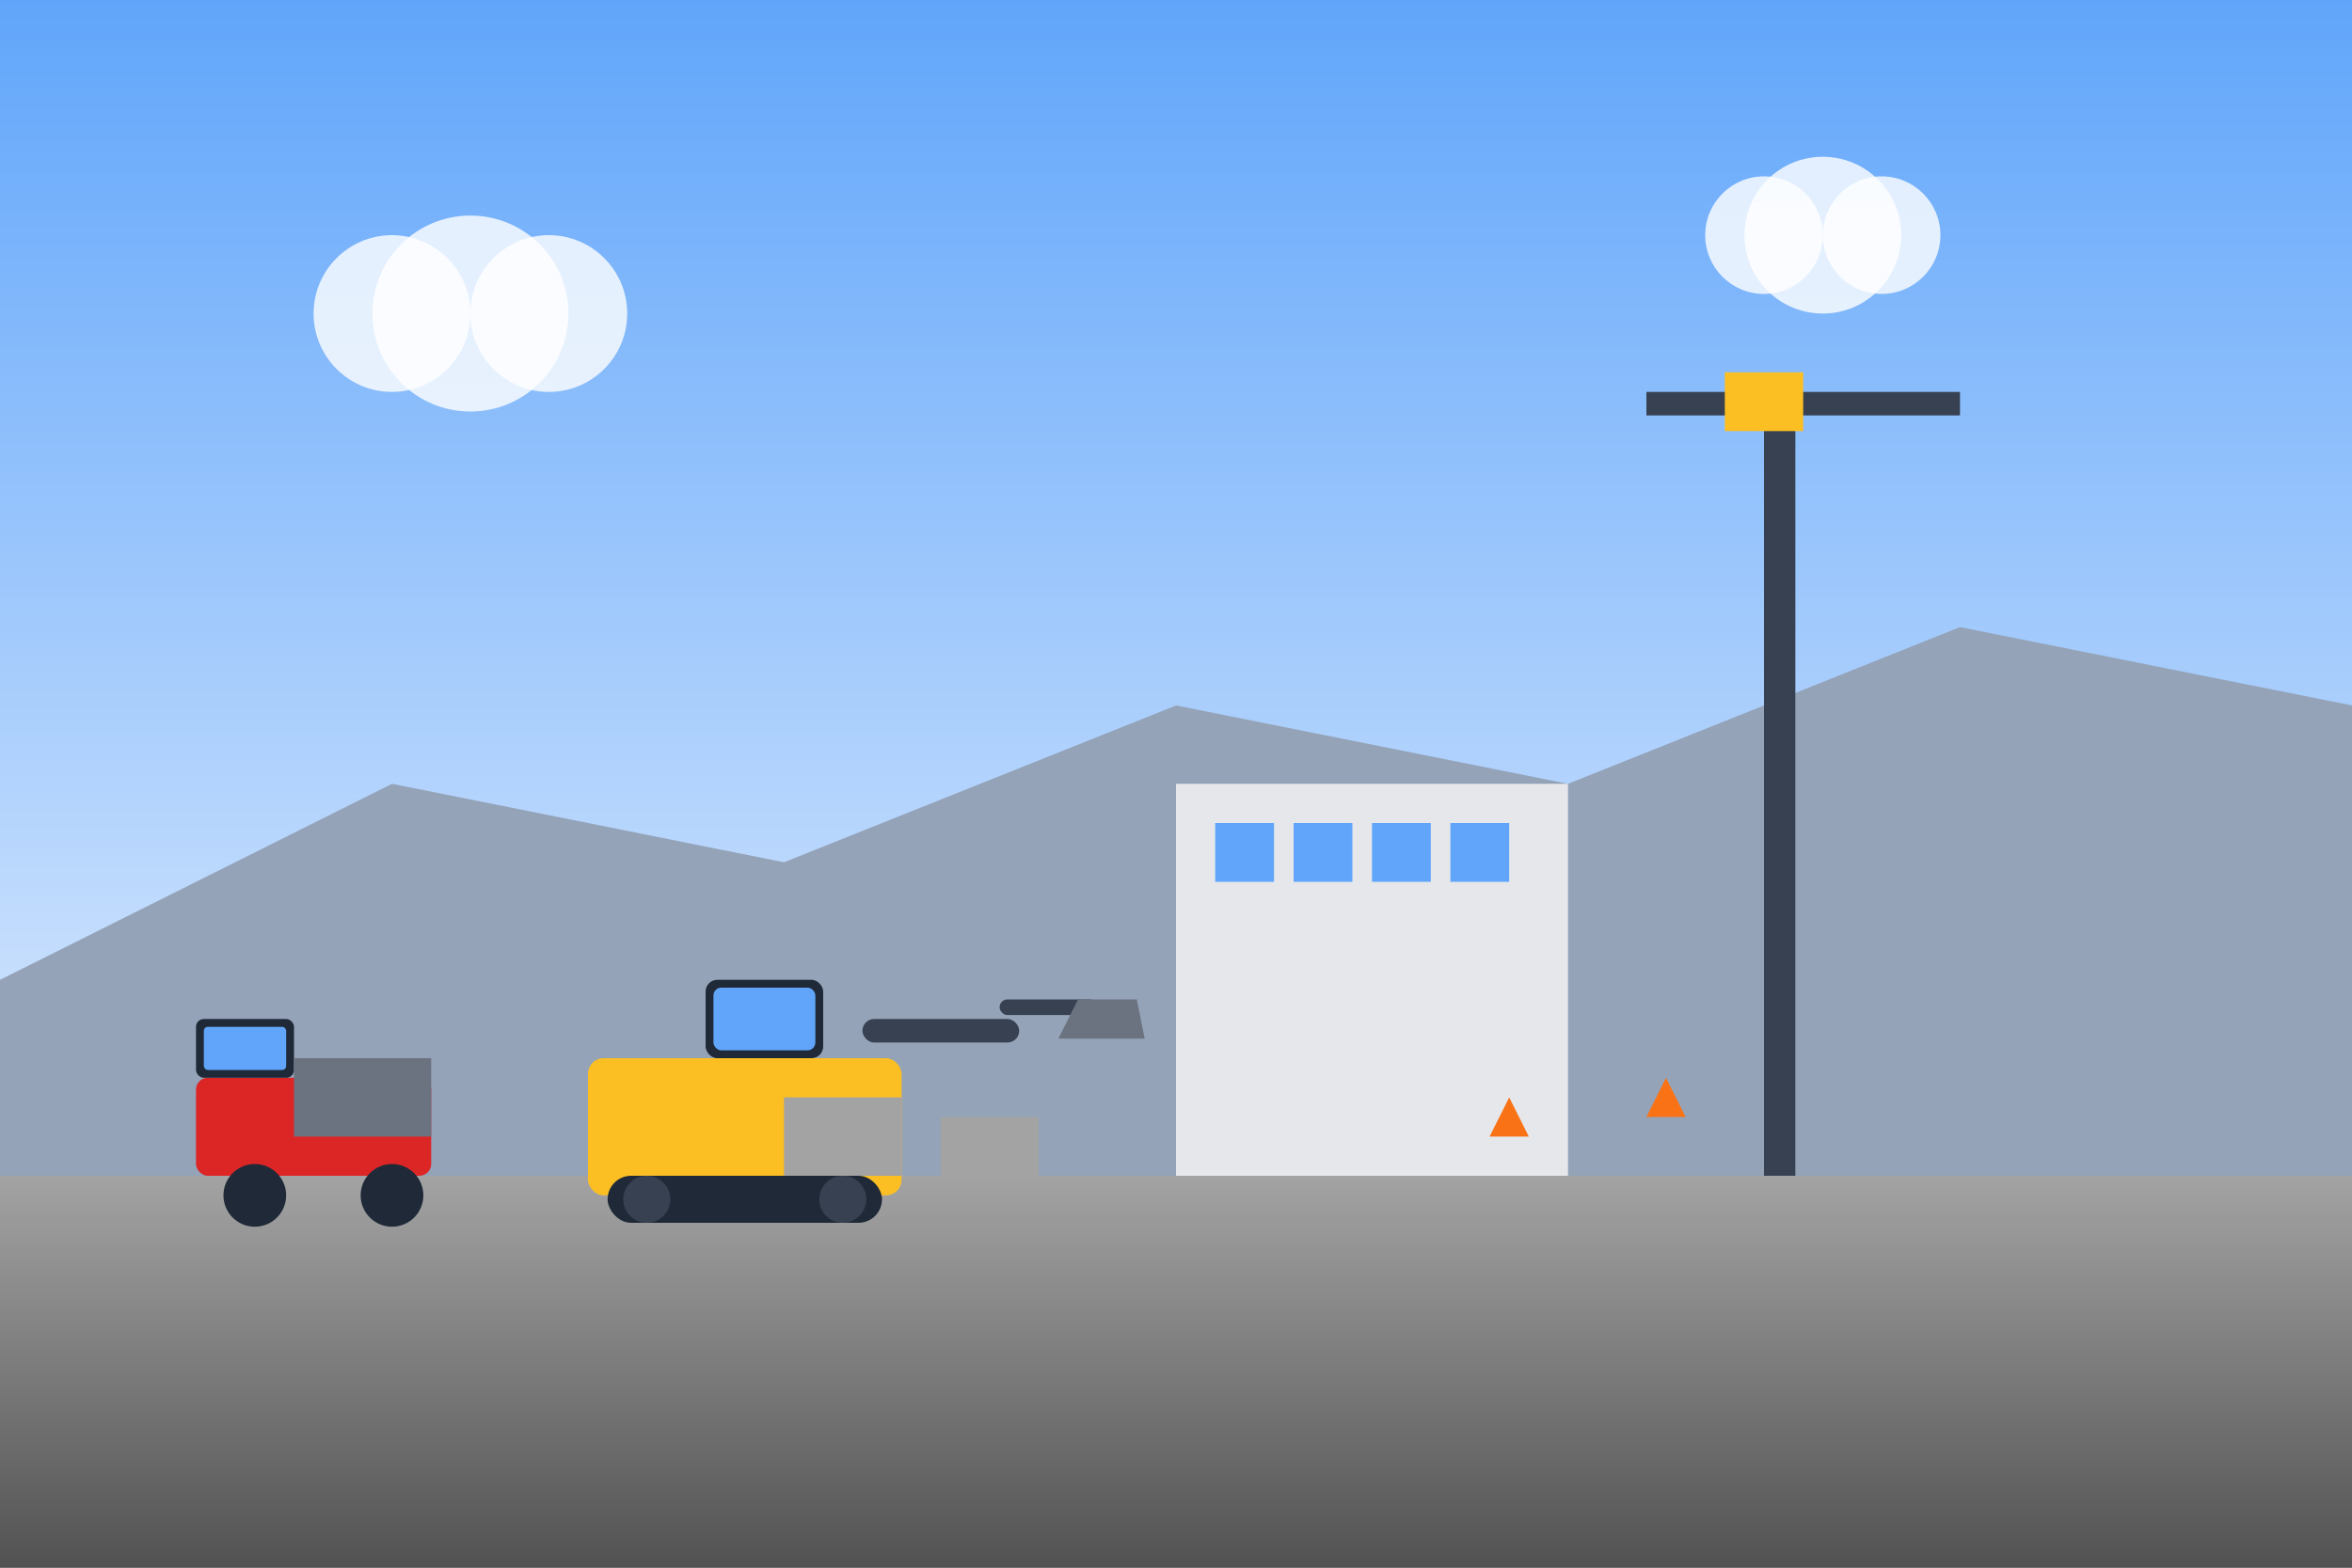 <svg viewBox="0 0 600 400" xmlns="http://www.w3.org/2000/svg">
  <rect x="0" y="0" width="600" height="400" fill="#808080" stroke="none"/>
  <!-- Sky gradient -->
  <defs>
    <linearGradient id="skyGradient" x1="0%" y1="0%" x2="0%" y2="100%">
      <stop offset="0%" style="stop-color:#60a5fa;stop-opacity:1" />
      <stop offset="100%" style="stop-color:#dbeafe;stop-opacity:1" />
    </linearGradient>
    <linearGradient id="groundGradient" x1="0%" y1="0%" x2="0%" y2="100%">
      <stop offset="0%" style="stop-color:#a3a3a3;stop-opacity:1" />
      <stop offset="100%" style="stop-color:#525252;stop-opacity:1" />
    </linearGradient>
  </defs>
  
  <!-- Sky -->
  <rect width="600" height="300" fill="url(#skyGradient)"/>
  
  <!-- Ground -->
  <rect x="0" y="300" width="600" height="100" fill="url(#groundGradient)"/>
  
  <!-- Mountains/Hills in background -->
  <polygon points="0,250 100,200 200,220 300,180 400,200 500,160 600,180 600,300 0,300" fill="#94a3b8"/>
  
  <!-- Construction site elements -->
  <!-- Crane -->
  <rect x="450" y="100" width="8" height="200" fill="#374151"/>
  <rect x="420" y="100" width="80" height="6" fill="#374151"/>
  <rect x="440" y="95" width="20" height="15" fill="#fbbf24"/>
  
  <!-- Building under construction -->
  <rect x="300" y="200" width="100" height="100" fill="#e5e7eb"/>
  <rect x="310" y="210" width="15" height="15" fill="#60a5fa"/>
  <rect x="330" y="210" width="15" height="15" fill="#60a5fa"/>
  <rect x="350" y="210" width="15" height="15" fill="#60a5fa"/>
  <rect x="370" y="210" width="15" height="15" fill="#60a5fa"/>
  
  <!-- JCB Excavator -->
  <g transform="translate(150, 250)">
    <!-- Body -->
    <rect x="0" y="20" width="80" height="35" rx="4" fill="#fbbf24"/>
    <!-- Cabin -->
    <rect x="30" y="0" width="30" height="20" rx="3" fill="#1f2937"/>
    <rect x="32" y="2" width="26" height="16" rx="2" fill="#60a5fa"/>
    <!-- Arm -->
    <rect x="70" y="10" width="40" height="6" rx="3" fill="#374151"/>
    <rect x="105" y="5" width="25" height="4" rx="2" fill="#374151"/>
    <!-- Bucket -->
    <path d="M 125 5 L 140 5 L 142 15 L 120 15 Z" fill="#6b7280"/>
    <!-- Tracks -->
    <rect x="5" y="50" width="70" height="12" rx="6" fill="#1f2937"/>
    <circle cx="15" cy="56" r="6" fill="#374151"/>
    <circle cx="65" cy="56" r="6" fill="#374151"/>
  </g>
  
  <!-- Dump truck -->
  <g transform="translate(50, 260)">
    <!-- Truck body -->
    <rect x="0" y="15" width="60" height="25" rx="3" fill="#dc2626"/>
    <!-- Cabin -->
    <rect x="0" y="0" width="25" height="15" rx="2" fill="#1f2937"/>
    <rect x="2" y="2" width="21" height="11" rx="1" fill="#60a5fa"/>
    <!-- Dump bed -->
    <rect x="25" y="10" width="35" height="20" fill="#6b7280"/>
    <!-- Wheels -->
    <circle cx="15" cy="45" r="8" fill="#1f2937"/>
    <circle cx="50" cy="45" r="8" fill="#1f2937"/>
  </g>
  
  <!-- Construction materials -->
  <rect x="200" y="280" width="30" height="20" fill="#a3a3a3"/>
  <rect x="240" y="285" width="25" height="15" fill="#a3a3a3"/>
  
  <!-- Safety cones -->
  <polygon points="380,290 385,280 390,290" fill="#f97316"/>
  <polygon points="420,285 425,275 430,285" fill="#f97316"/>
  
  <!-- Clouds -->
  <circle cx="100" cy="80" r="20" fill="white" opacity="0.8"/>
  <circle cx="120" cy="80" r="25" fill="white" opacity="0.8"/>
  <circle cx="140" cy="80" r="20" fill="white" opacity="0.8"/>
  
  <circle cx="450" cy="60" r="15" fill="white" opacity="0.8"/>
  <circle cx="465" cy="60" r="20" fill="white" opacity="0.8"/>
  <circle cx="480" cy="60" r="15" fill="white" opacity="0.8"/>
</svg>